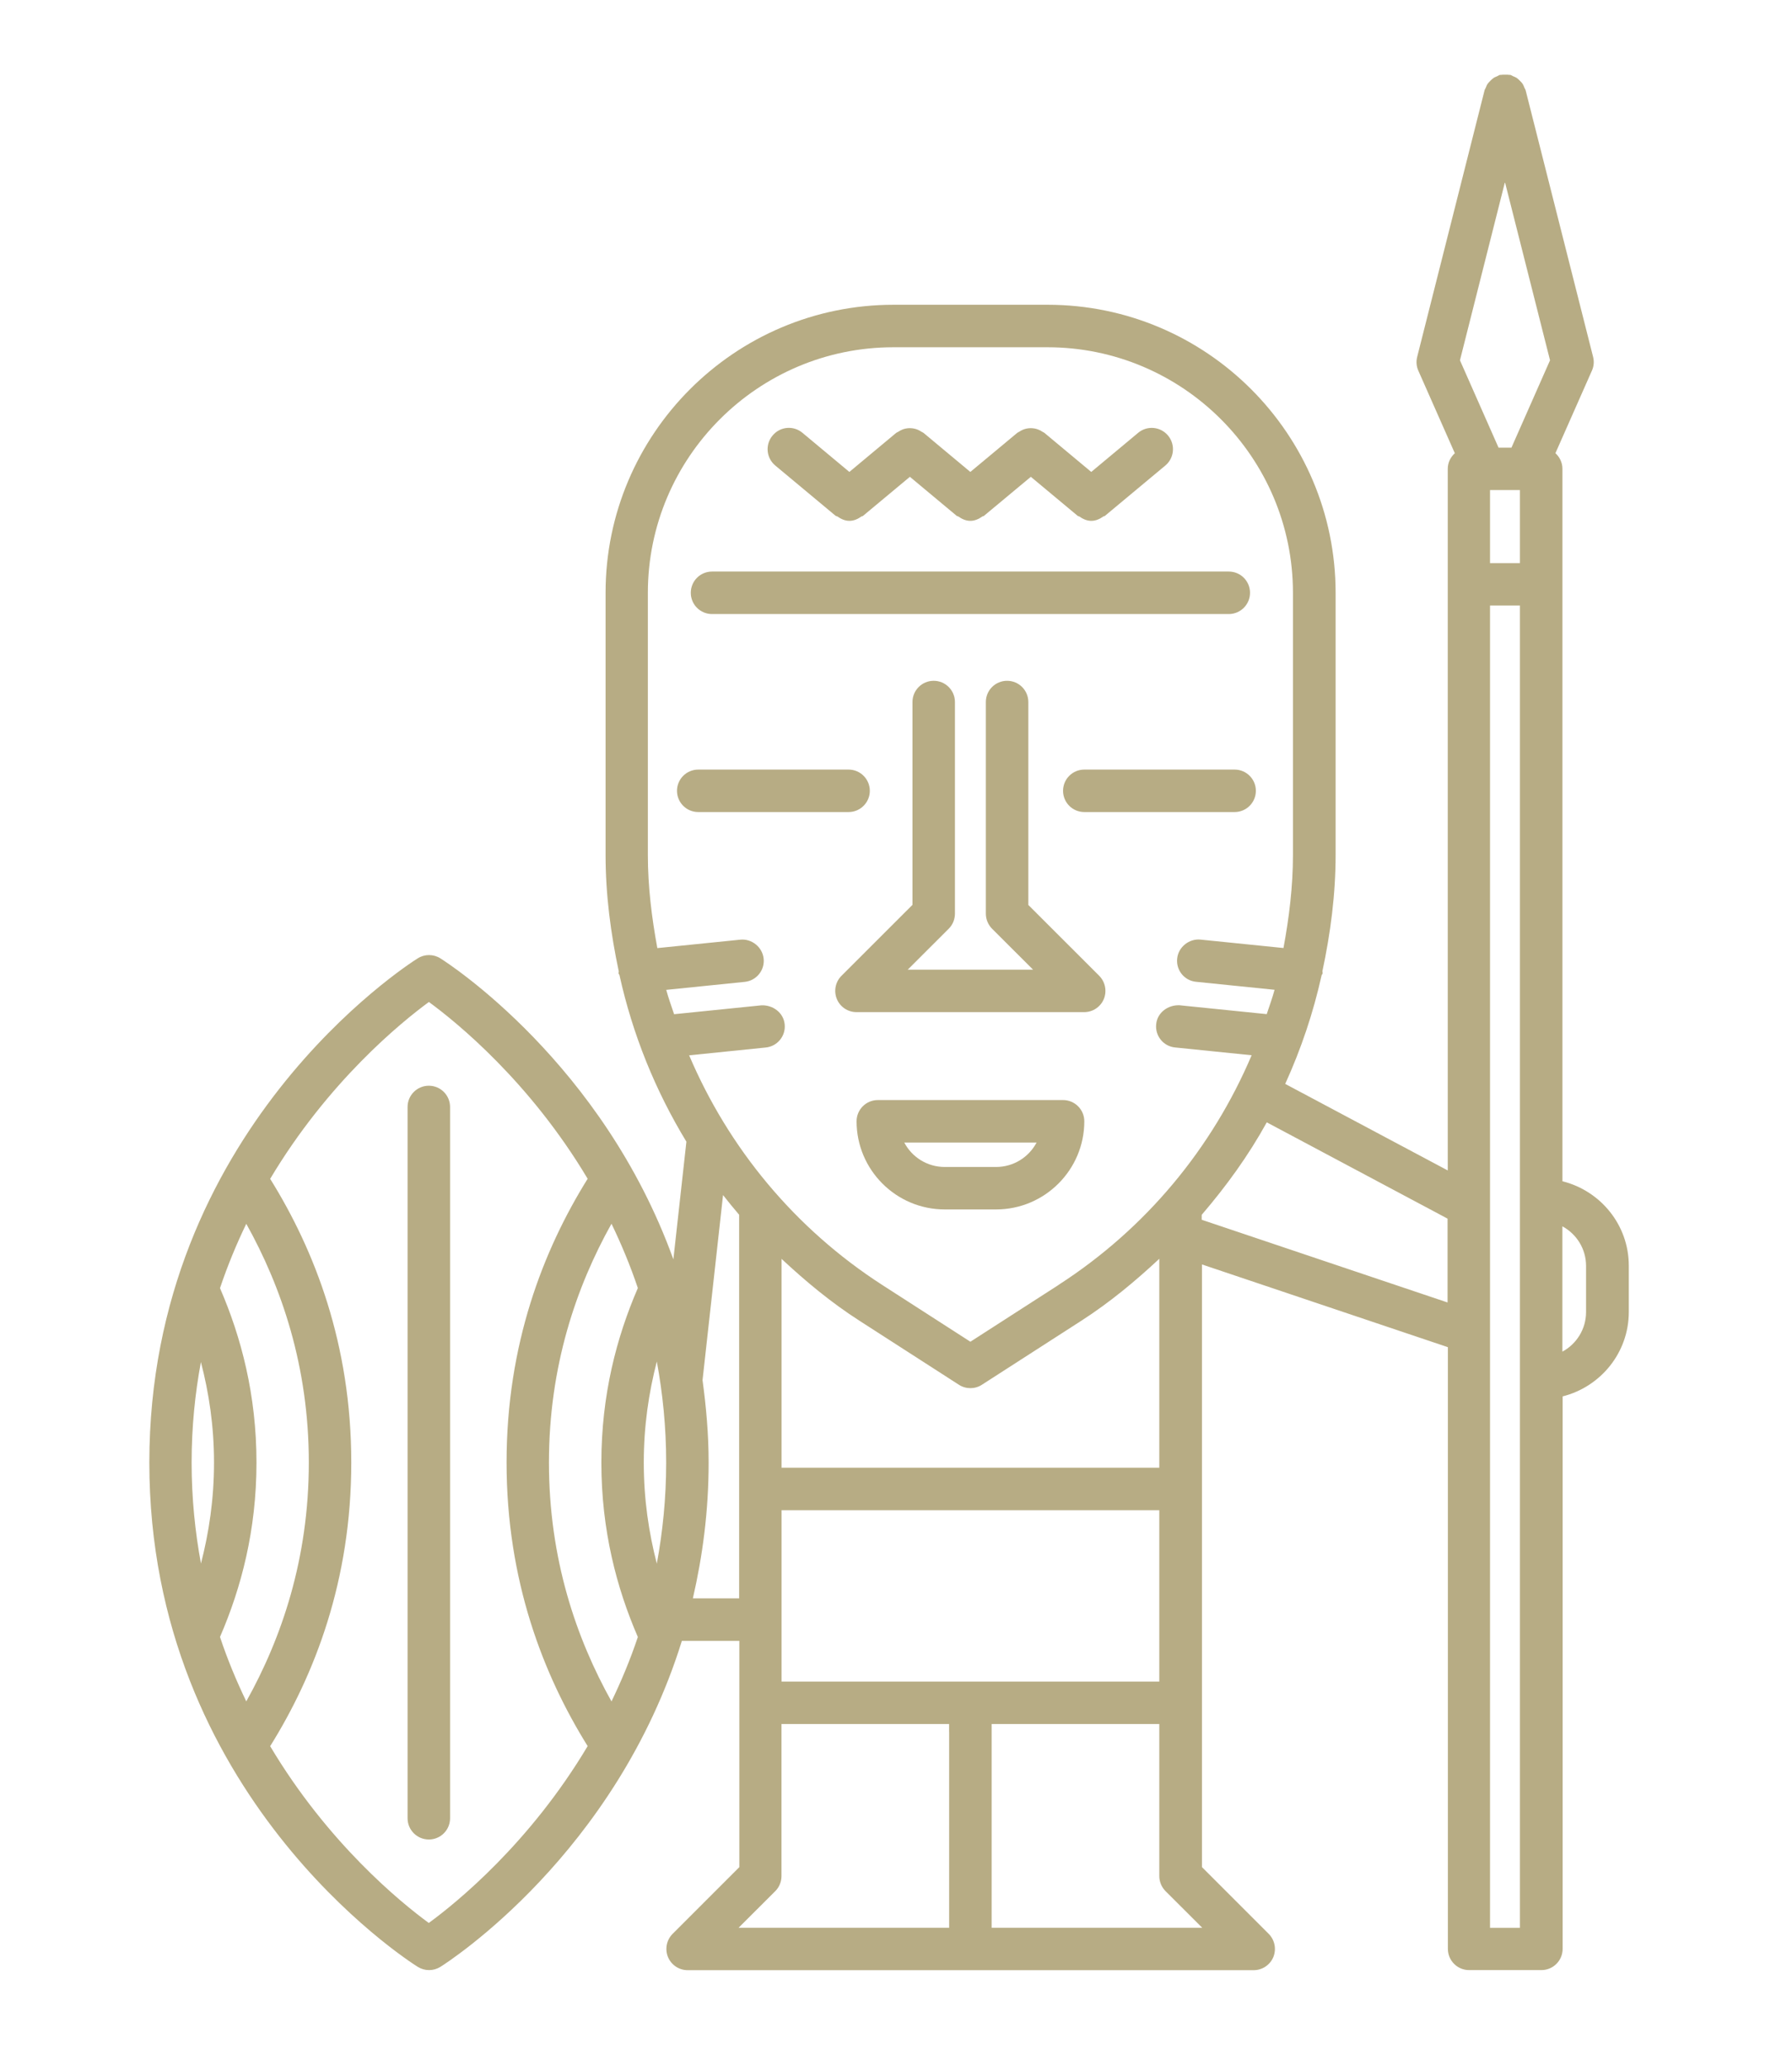 <svg width="72" height="83" viewBox="0 0 72 83" fill="none" xmlns="http://www.w3.org/2000/svg">
<path d="M0 0H72V83H0V0Z" fill="white"/>
<path d="M62.776 47.459V18.832C62.776 18.582 62.664 18.363 62.495 18.206L63.961 14.89C64.039 14.718 64.055 14.522 64.008 14.337L61.297 3.624C61.287 3.587 61.263 3.561 61.25 3.527C61.227 3.467 61.206 3.41 61.169 3.358C61.141 3.316 61.107 3.285 61.073 3.251C61.031 3.206 60.989 3.165 60.94 3.131C60.895 3.102 60.846 3.084 60.796 3.063C60.757 3.047 60.723 3.019 60.681 3.008C60.666 3.006 60.653 3.008 60.64 3.008C60.587 2.998 60.535 3 60.48 3C60.42 3 60.366 2.998 60.308 3.008C60.293 3.011 60.279 3.008 60.267 3.008C60.225 3.019 60.193 3.045 60.154 3.063C60.105 3.084 60.053 3.102 60.008 3.133C59.959 3.167 59.917 3.209 59.875 3.251C59.841 3.287 59.805 3.319 59.776 3.36C59.739 3.413 59.719 3.467 59.695 3.527C59.682 3.561 59.656 3.59 59.648 3.626L56.94 14.339C56.893 14.525 56.909 14.72 56.987 14.893L58.453 18.209C58.281 18.365 58.169 18.584 58.169 18.835V47.023L51.638 43.546C52.272 42.152 52.765 40.696 53.099 39.186C53.107 39.154 53.136 39.136 53.141 39.105C53.144 39.074 53.133 39.045 53.133 39.016C53.457 37.498 53.663 35.94 53.663 34.346V23.818C53.663 17.436 48.473 12.244 42.092 12.244H35.903C29.521 12.244 24.331 17.436 24.331 23.818V34.346C24.331 35.943 24.538 37.503 24.861 39.024C24.861 39.053 24.851 39.076 24.853 39.105C24.856 39.134 24.885 39.149 24.89 39.178C25.417 41.56 26.327 43.809 27.58 45.87C27.58 45.873 27.577 45.878 27.577 45.881L27.055 50.595C24.209 42.713 18.033 38.714 17.691 38.5C17.415 38.327 17.06 38.327 16.786 38.5C16.345 38.776 6 45.434 6 58.759C6 72.084 16.342 78.742 16.786 79.019C16.924 79.105 17.081 79.149 17.24 79.149C17.399 79.149 17.556 79.105 17.694 79.019C18.049 78.797 24.741 74.471 27.397 65.921H29.706V75.011L27.024 77.693C26.781 77.939 26.708 78.304 26.839 78.625C26.972 78.943 27.282 79.152 27.627 79.152H50.373C50.717 79.152 51.028 78.943 51.161 78.625C51.291 78.304 51.218 77.939 50.975 77.693L48.293 75.011V50.799L58.174 54.123V78.296C58.174 78.766 58.555 79.149 59.027 79.149H61.931C62.401 79.149 62.784 78.768 62.784 78.296V56.1C64.308 55.717 65.443 54.347 65.443 52.706V50.851C65.443 49.212 64.308 47.843 62.784 47.459H62.776ZM8.074 62.814C7.839 61.541 7.699 60.192 7.699 58.759C7.699 57.327 7.837 55.988 8.072 54.72C8.393 55.949 8.599 57.29 8.599 58.759C8.599 60.228 8.395 61.577 8.074 62.814ZM8.839 65.765C9.692 63.797 10.305 61.473 10.305 58.759C10.305 56.046 9.692 53.718 8.839 51.751C9.147 50.835 9.504 49.977 9.895 49.166C11.309 51.699 12.408 54.895 12.408 58.759C12.408 62.623 11.312 65.819 9.895 68.353C9.504 67.541 9.144 66.683 8.839 65.765ZM17.232 77.258C16.118 76.444 13.178 74.056 10.855 70.153C12.645 67.283 14.114 63.5 14.114 58.757C14.114 54.013 12.645 50.233 10.855 47.36C13.18 43.459 16.118 41.072 17.232 40.255C18.346 41.069 21.287 43.457 23.611 47.357C21.822 50.23 20.353 54.011 20.353 58.754C20.353 63.497 21.824 67.281 23.611 70.15C21.287 74.051 18.346 76.438 17.232 77.252V77.258ZM24.569 68.355C23.152 65.819 22.056 62.626 22.056 58.759C22.056 54.892 23.152 51.699 24.569 49.163C24.96 49.974 25.32 50.833 25.628 51.748C24.775 53.716 24.162 56.043 24.162 58.759C24.162 61.475 24.775 63.8 25.628 65.767C25.32 66.686 24.96 67.544 24.569 68.355ZM26.39 62.819C26.069 61.58 25.866 60.236 25.866 58.759C25.866 57.282 26.069 55.939 26.39 54.699C26.625 55.973 26.766 57.324 26.766 58.759C26.766 60.194 26.625 61.546 26.39 62.819ZM27.838 64.217C28.224 62.537 28.472 60.732 28.472 58.759C28.472 57.598 28.37 56.508 28.227 55.448L29.051 48.012C29.26 48.281 29.477 48.545 29.698 48.803V64.215H27.838V64.217ZM38.136 69.584V77.448H29.675L31.152 75.974C31.311 75.815 31.399 75.596 31.399 75.369V69.263H38.134V69.584H38.136ZM31.402 67.557V60.672H46.579V67.557H31.402ZM31.402 58.965V50.575C32.367 51.475 33.39 52.328 34.528 53.058L38.528 55.633C38.668 55.725 38.83 55.769 38.989 55.769C39.148 55.769 39.31 55.725 39.451 55.633L43.451 53.058C44.588 52.325 45.611 51.475 46.579 50.572V58.965H31.402ZM48.304 77.448H39.843V69.263H46.579V75.369C46.579 75.596 46.668 75.812 46.827 75.974L48.304 77.448ZM42.527 51.626L38.989 53.904L35.451 51.626C31.927 49.353 29.273 46.121 27.689 42.398L30.765 42.084C31.235 42.038 31.577 41.617 31.527 41.15C31.48 40.681 31.05 40.37 30.593 40.389L27.084 40.746C26.977 40.42 26.857 40.099 26.768 39.768L29.92 39.447C30.39 39.4 30.732 38.98 30.682 38.513C30.632 38.043 30.197 37.706 29.748 37.751L26.411 38.09C26.186 36.866 26.03 35.622 26.03 34.346V23.818C26.03 18.376 30.458 13.951 35.895 13.951H42.084C47.524 13.951 51.949 18.378 51.949 23.818V34.346C51.949 35.619 51.795 36.864 51.568 38.087L48.231 37.748C47.785 37.704 47.344 38.04 47.297 38.51C47.247 38.98 47.589 39.4 48.059 39.444L51.21 39.765C51.122 40.096 51.002 40.417 50.895 40.743L47.388 40.386C46.931 40.368 46.498 40.678 46.454 41.148C46.404 41.617 46.746 42.038 47.216 42.082L50.289 42.395C48.706 46.118 46.052 49.351 42.527 51.623V51.626ZM58.164 52.328L48.283 49.004V48.806C49.274 47.65 50.167 46.416 50.897 45.09L58.161 48.959V52.328H58.164ZM61.068 48.2V77.451H59.867V24.327H61.068V48.198V48.2ZM61.068 22.623H59.867V19.688H61.068V22.623ZM60.728 17.984H60.209L58.659 14.475L60.467 7.316L62.278 14.475L60.728 17.984ZM63.726 52.711C63.726 53.398 63.34 53.998 62.774 54.303V49.267C63.34 49.573 63.726 50.17 63.726 50.859V52.714V52.711Z" fill="#B7AC84"/>
<path d="M28.608 24.669H49.371C49.841 24.669 50.224 24.288 50.224 23.816C50.224 23.343 49.843 22.962 49.371 22.962H28.608C28.138 22.962 27.755 23.343 27.755 23.816C27.755 24.288 28.136 24.669 28.608 24.669Z" fill="#B7AC84"/>
<path d="M41.317 36.352V28.204C41.317 27.734 40.936 27.351 40.464 27.351C39.991 27.351 39.61 27.732 39.61 28.204V36.704C39.61 36.931 39.699 37.148 39.858 37.31L41.507 38.956H36.472L38.12 37.31C38.28 37.151 38.368 36.931 38.368 36.704V28.204C38.368 27.734 37.987 27.351 37.515 27.351C37.043 27.351 36.662 27.732 36.662 28.204V36.352L33.808 39.204C33.565 39.449 33.492 39.815 33.623 40.135C33.755 40.454 34.066 40.662 34.41 40.662H43.563C43.907 40.662 44.218 40.454 44.351 40.135C44.481 39.815 44.408 39.449 44.166 39.204L41.312 36.352H41.317Z" fill="#B7AC84"/>
<path d="M34.948 31.771C34.948 31.301 34.567 30.918 34.095 30.918H28.055C27.585 30.918 27.201 31.298 27.201 31.771C27.201 32.243 27.582 32.624 28.055 32.624H34.095C34.564 32.624 34.948 32.243 34.948 31.771Z" fill="#B7AC84"/>
<path d="M50.459 31.771C50.459 31.301 50.078 30.918 49.606 30.918H43.566C43.096 30.918 42.712 31.298 42.712 31.771C42.712 32.243 43.093 32.624 43.566 32.624H49.606C50.075 32.624 50.459 32.243 50.459 31.771Z" fill="#B7AC84"/>
<path d="M42.713 44.195H35.269C34.799 44.195 34.416 44.576 34.416 45.048C34.416 47 36.005 48.589 37.956 48.589H40.023C41.974 48.589 43.566 47 43.566 45.048C43.566 44.579 43.185 44.195 42.713 44.195ZM40.023 46.883H37.956C37.252 46.883 36.639 46.486 36.333 45.902H41.648C41.34 46.486 40.727 46.883 40.023 46.883Z" fill="#B7AC84"/>
<path d="M33.583 20.726C33.602 20.742 33.628 20.737 33.646 20.75C33.792 20.854 33.954 20.925 34.129 20.925C34.303 20.925 34.465 20.854 34.611 20.75C34.63 20.737 34.656 20.742 34.674 20.726L36.558 19.156L38.441 20.726C38.46 20.742 38.486 20.737 38.504 20.75C38.65 20.854 38.812 20.925 38.987 20.925C39.161 20.925 39.323 20.854 39.469 20.75C39.488 20.737 39.514 20.742 39.532 20.726L41.418 19.156L43.302 20.726C43.32 20.742 43.346 20.737 43.365 20.75C43.511 20.854 43.673 20.925 43.847 20.925C44.022 20.925 44.184 20.854 44.33 20.75C44.348 20.737 44.374 20.742 44.393 20.726L46.822 18.702C47.184 18.399 47.231 17.862 46.931 17.499C46.626 17.134 46.089 17.087 45.729 17.389L43.845 18.96L41.961 17.389C41.938 17.369 41.906 17.363 41.883 17.345C41.833 17.311 41.781 17.282 41.726 17.262C41.677 17.241 41.63 17.228 41.578 17.217C41.523 17.207 41.471 17.201 41.416 17.201C41.361 17.201 41.309 17.207 41.254 17.217C41.202 17.228 41.155 17.241 41.105 17.262C41.05 17.285 41.001 17.311 40.951 17.345C40.925 17.363 40.897 17.369 40.873 17.389L38.987 18.96L37.103 17.389C37.077 17.369 37.048 17.363 37.022 17.345C36.972 17.311 36.923 17.285 36.868 17.262C36.819 17.241 36.769 17.228 36.717 17.217C36.662 17.207 36.61 17.201 36.555 17.201C36.5 17.201 36.448 17.207 36.393 17.217C36.341 17.228 36.291 17.241 36.245 17.262C36.19 17.285 36.14 17.314 36.088 17.348C36.062 17.366 36.033 17.371 36.01 17.389L34.126 18.96L32.242 17.389C31.877 17.084 31.342 17.134 31.04 17.499C30.737 17.862 30.786 18.399 31.149 18.702L33.578 20.726H33.583Z" fill="#B7AC84"/>
<path d="M17.23 43.619C16.76 43.619 16.376 44 16.376 44.472V73.049C16.376 73.519 16.757 73.902 17.23 73.902C17.702 73.902 18.083 73.521 18.083 73.049V44.472C18.083 44.002 17.702 43.619 17.23 43.619Z" fill="#B7AC84"/>
</svg>
